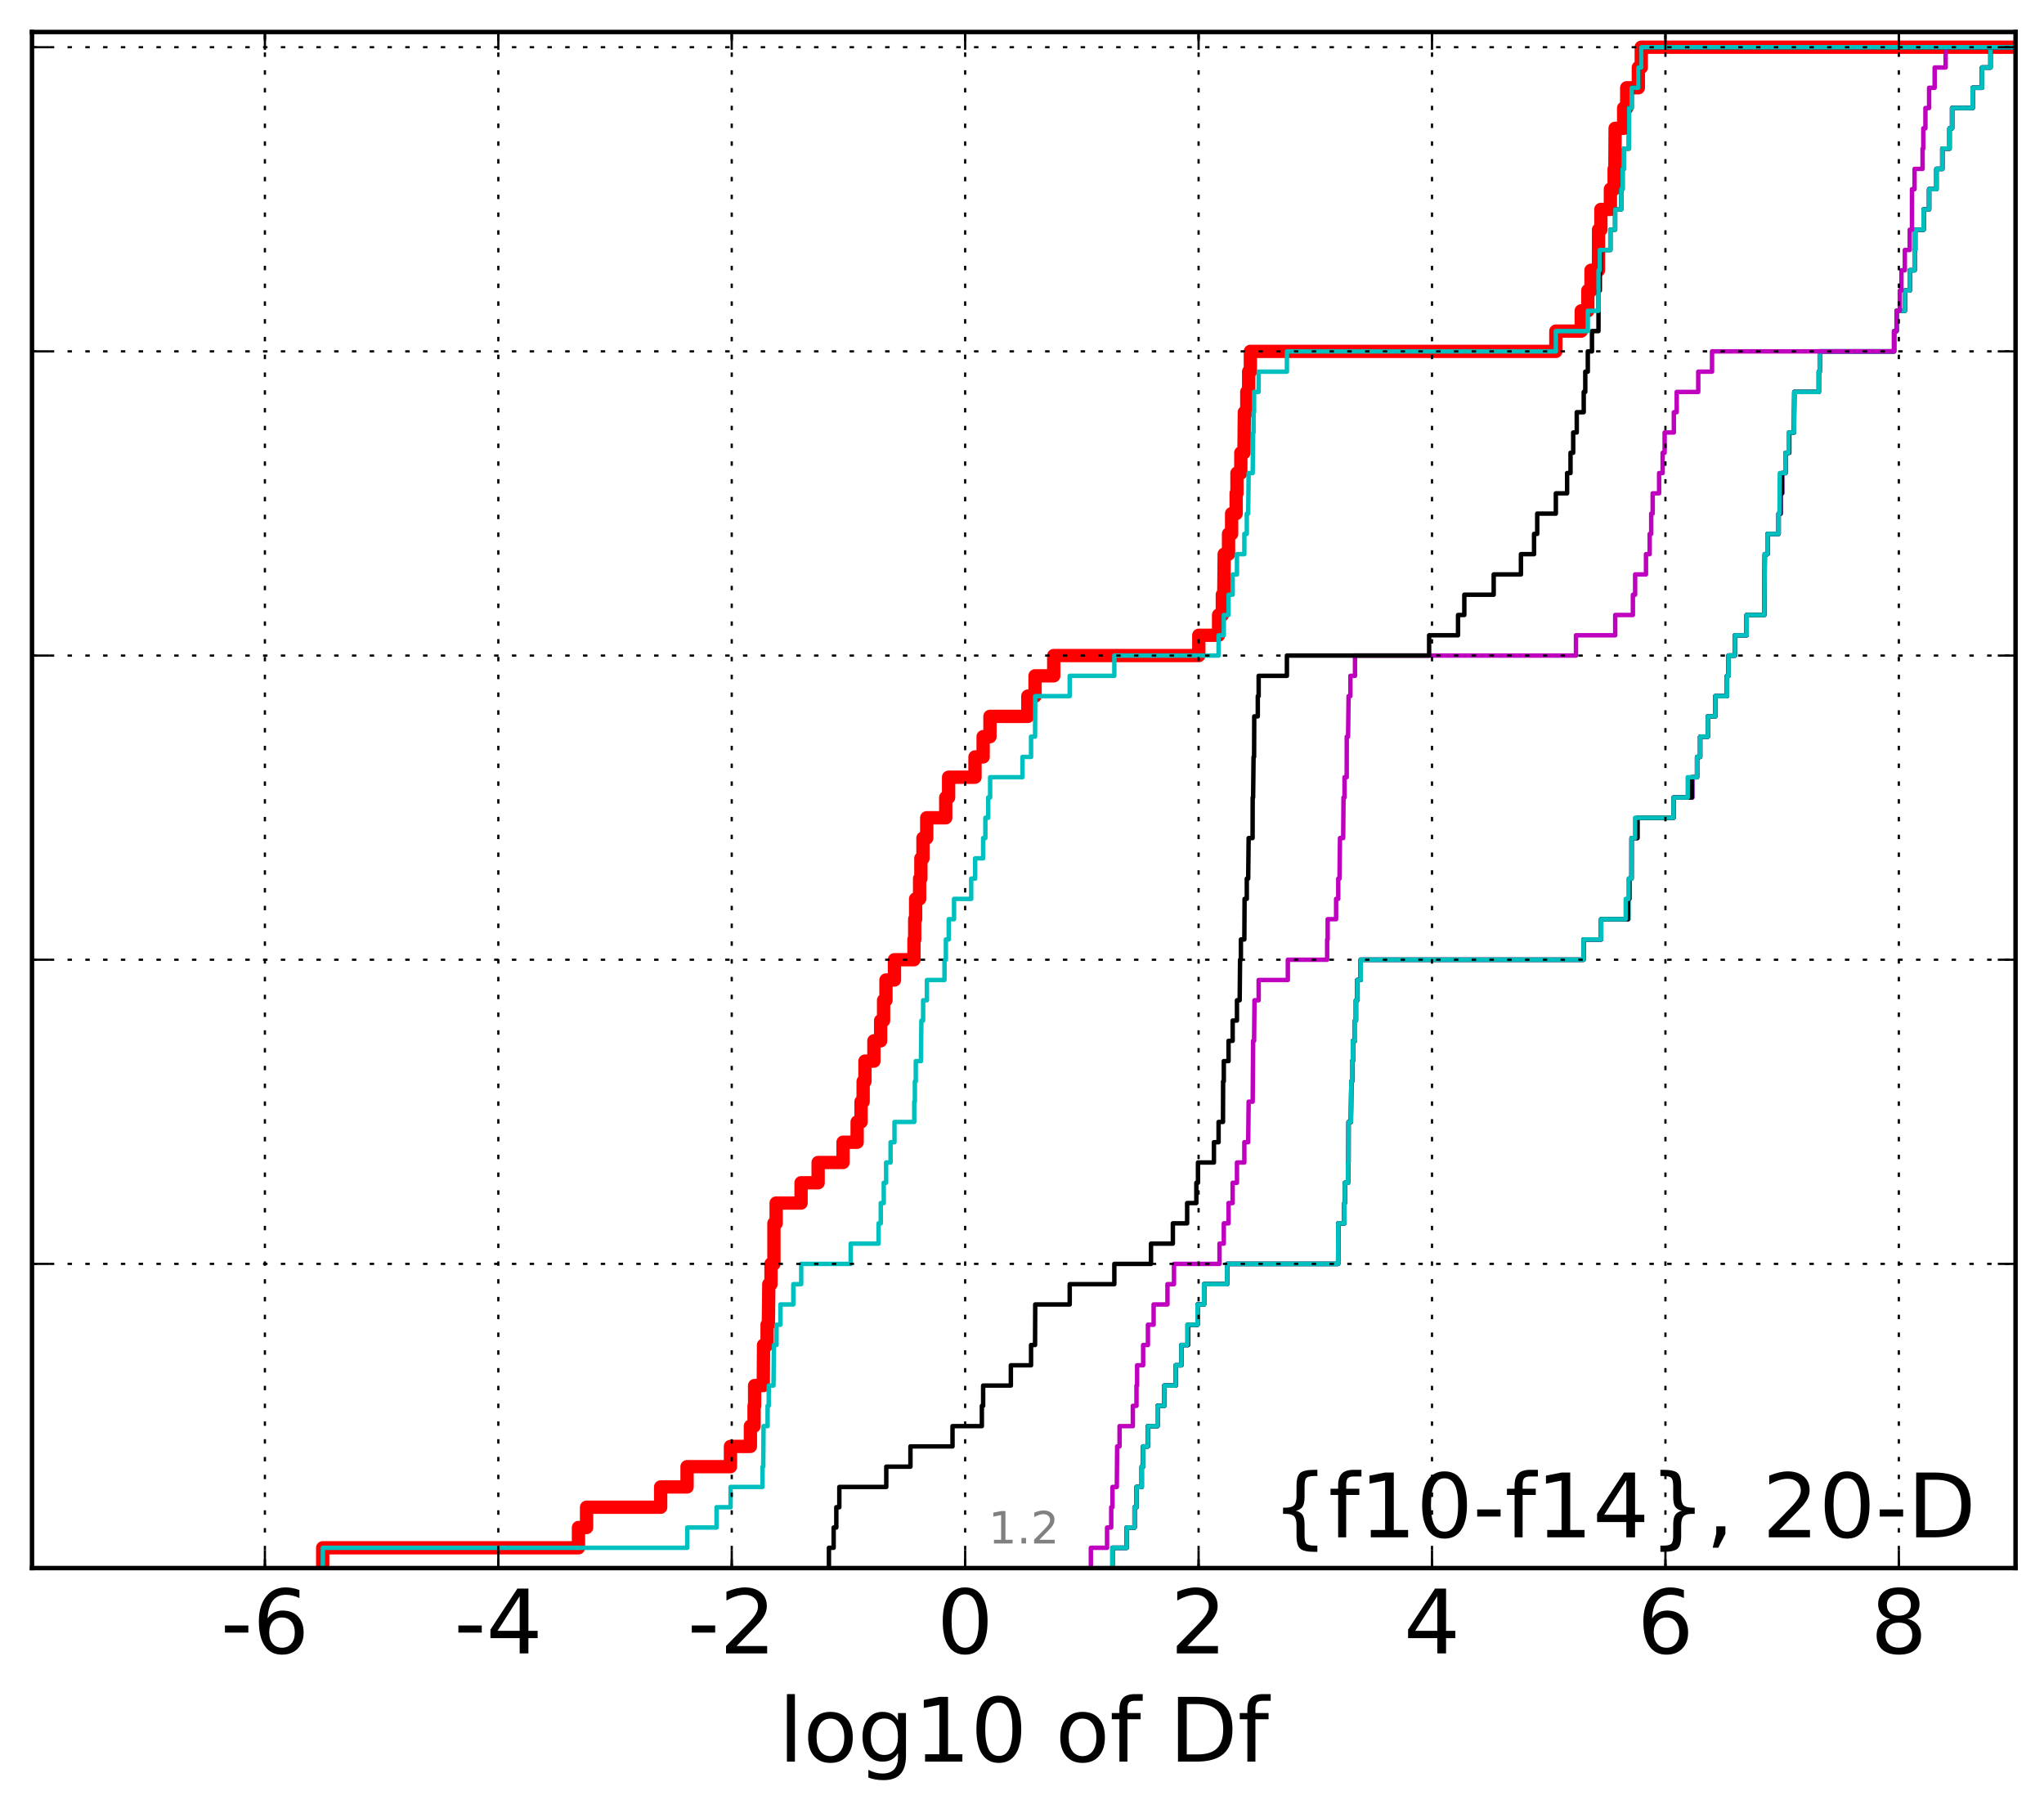 <?xml version="1.0" encoding="utf-8" standalone="no"?>
<!DOCTYPE svg PUBLIC "-//W3C//DTD SVG 1.1//EN"
  "http://www.w3.org/Graphics/SVG/1.1/DTD/svg11.dtd">
<!-- Created with matplotlib (http://matplotlib.org/) -->
<svg height="407pt" version="1.1" viewBox="0 0 460 407" width="460pt" xmlns="http://www.w3.org/2000/svg" xmlns:xlink="http://www.w3.org/1999/xlink">
 <defs>
  <style type="text/css">
*{stroke-linecap:butt;stroke-linejoin:round;stroke-miterlimit:100000;}
  </style>
 </defs>
 <g id="figure_1">
  <g id="patch_1">
   <path d="M 0 407.712 
L 460.8 407.712 
L 460.8 0 
L 0 0 
z
" style="fill:#ffffff;"/>
  </g>
  <g id="axes_1">
   <g id="patch_2">
    <path d="M 7.2 352.8 
L 453.6 352.8 
L 453.6 7.2 
L 7.2 7.2 
z
" style="fill:#ffffff;"/>
   </g>
   <g id="line2d_1">
    <path clip-path="url(#p4d28c38ab0)" d="M 72.625 352.8 
L 72.625 348.238 
L 130.185 348.238 
L 130.185 343.675 
L 132.009 343.675 
L 132.009 339.113 
L 148.682 339.113 
L 148.682 334.55 
L 154.625 334.55 
L 154.625 329.988 
L 164.392 329.988 
L 164.392 325.426 
L 168.876 325.426 
L 168.876 320.863 
L 169.702 320.863 
L 169.702 316.301 
L 169.824 316.301 
L 169.824 311.739 
L 171.772 311.739 
L 171.836 302.614 
L 172.633 302.614 
L 172.633 298.051 
L 172.92 298.051 
L 173.021 288.927 
L 173.511 288.927 
L 173.511 284.364 
L 174.171 284.364 
L 174.171 275.24 
L 174.673 275.24 
L 174.673 270.677 
L 180.276 270.677 
L 180.276 266.115 
L 184.119 266.115 
L 184.119 261.552 
L 189.724 261.552 
L 189.724 256.99 
L 192.9 256.99 
L 192.9 252.428 
L 193.779 252.428 
L 193.779 247.865 
L 194.248 247.865 
L 194.248 243.303 
L 194.657 243.303 
L 194.657 238.741 
L 196.674 238.741 
L 196.674 234.178 
L 198.186 234.178 
L 198.186 229.616 
L 198.853 229.616 
L 198.853 225.053 
L 199.387 225.053 
L 199.387 220.491 
L 201.296 220.491 
L 201.296 215.929 
L 205.69 215.929 
L 205.69 211.366 
L 205.854 211.366 
L 205.854 206.804 
L 206.06 206.804 
L 206.06 202.242 
L 206.958 202.242 
L 206.958 197.679 
L 207.242 197.679 
L 207.242 193.117 
L 207.714 193.117 
L 207.714 188.554 
L 208.563 188.554 
L 208.563 183.992 
L 212.837 183.992 
L 212.837 179.43 
L 213.482 179.43 
L 213.482 174.867 
L 219.423 174.867 
L 219.423 170.305 
L 221.254 170.305 
L 221.254 165.743 
L 222.789 165.743 
L 222.789 161.18 
L 231.315 161.18 
L 231.315 156.618 
L 232.936 156.618 
L 232.936 152.055 
L 237.144 152.055 
L 237.144 147.493 
L 269.787 147.493 
L 269.787 142.931 
L 274.24 142.931 
L 274.24 138.368 
L 275.084 138.368 
L 275.084 133.806 
L 275.416 133.806 
L 275.504 124.681 
L 276.481 124.681 
L 276.481 120.119 
L 277.176 120.119 
L 277.176 115.556 
L 278.193 115.556 
L 278.193 110.994 
L 278.377 110.994 
L 278.377 106.432 
L 279.245 106.432 
L 279.245 101.869 
L 279.955 101.869 
L 280.038 92.745 
L 280.588 92.745 
L 280.588 88.182 
L 281.005 88.182 
L 281.005 83.62 
L 281.393 83.62 
L 281.393 79.057 
L 350.143 79.057 
L 350.143 74.495 
L 355.857 74.495 
L 355.857 69.933 
L 357.335 69.933 
L 357.335 65.37 
L 358.055 65.37 
L 358.055 60.808 
L 359.737 60.808 
L 359.753 51.683 
L 360.275 51.683 
L 360.275 47.121 
L 362.417 47.121 
L 362.417 42.558 
L 363.263 42.558 
L 363.263 37.996 
L 363.427 37.996 
L 363.48 28.871 
L 365.402 28.871 
L 365.402 24.309 
L 366.09 24.309 
L 366.09 19.747 
L 368.707 19.747 
L 368.707 15.184 
L 369.363 15.184 
L 369.363 10.622 
L 369.363 10.622 
L 453.6 10.622 
L 453.6 10.622 
" style="fill:none;stroke:#ff0000;stroke-linecap:square;stroke-width:3.0;"/>
   </g>
   <g id="line2d_2">
    <path clip-path="url(#p4d28c38ab0)" d="M 250.358 352.8 
L 250.358 348.238 
L 253.561 348.238 
L 253.561 343.675 
L 255.33 343.675 
L 255.33 339.113 
L 255.766 339.113 
L 255.766 334.55 
L 256.942 334.55 
L 256.942 329.988 
L 257.263 329.988 
L 257.263 325.426 
L 258.339 325.426 
L 258.339 320.863 
L 260.495 320.863 
L 260.495 316.301 
L 262.017 316.301 
L 262.017 311.739 
L 264.581 311.739 
L 264.581 307.176 
L 265.86 307.176 
L 265.86 302.614 
L 267.409 302.614 
L 267.409 298.051 
L 269.51 298.051 
L 269.51 293.489 
L 270.974 293.489 
L 270.974 288.927 
L 276.149 288.927 
L 276.149 284.364 
L 301.147 284.364 
L 301.173 275.24 
L 302.546 275.24 
L 302.546 270.677 
L 302.659 270.677 
L 302.659 266.115 
L 303.366 266.115 
L 303.366 261.552 
L 303.485 261.552 
L 303.497 252.428 
L 304.02 252.428 
L 304.113 243.303 
L 304.295 243.303 
L 304.295 238.741 
L 304.466 238.741 
L 304.466 234.178 
L 304.94 234.178 
L 304.94 229.616 
L 305.153 229.616 
L 305.153 225.053 
L 305.452 225.053 
L 305.452 220.491 
L 306.227 220.491 
L 306.227 215.929 
L 356.37 215.929 
L 356.37 211.366 
L 360.33 211.366 
L 360.33 206.804 
L 366.499 206.804 
L 366.499 202.242 
L 366.69 202.242 
L 366.69 197.679 
L 367.177 197.679 
L 367.186 188.554 
L 368.498 188.554 
L 368.498 183.992 
L 376.635 183.992 
L 376.635 179.43 
L 380.87 179.43 
L 380.87 174.867 
L 381.918 174.867 
L 381.918 170.305 
L 382.619 170.305 
L 382.619 165.743 
L 384.354 165.743 
L 384.354 161.18 
L 386.026 161.18 
L 386.026 156.618 
L 388.649 156.618 
L 388.649 152.055 
L 389.01 152.055 
L 389.01 147.493 
L 390.446 147.493 
L 390.446 142.931 
L 393.071 142.931 
L 393.071 138.368 
L 397.053 138.368 
L 397.159 124.681 
L 397.782 124.681 
L 397.782 120.119 
L 400.273 120.119 
L 400.273 115.556 
L 400.792 115.556 
L 400.792 110.994 
L 401.093 110.994 
L 401.093 106.432 
L 401.825 106.432 
L 401.825 101.869 
L 402.66 101.869 
L 402.66 97.307 
L 403.731 97.307 
L 403.809 88.182 
L 409.32 88.182 
L 409.32 83.62 
L 409.525 83.62 
L 409.525 79.057 
L 426.262 79.057 
L 426.262 74.495 
L 426.825 74.495 
L 426.825 69.933 
L 428.68 69.933 
L 428.68 65.37 
L 429.786 65.37 
L 429.786 60.808 
L 430.871 60.808 
L 430.871 56.246 
L 431.016 56.246 
L 431.016 51.683 
L 432.902 51.683 
L 432.902 47.121 
L 434.143 47.121 
L 434.143 42.558 
L 435.795 42.558 
L 435.795 37.996 
L 437.115 37.996 
L 437.115 33.434 
L 438.739 33.434 
L 438.739 28.871 
L 439.318 28.871 
L 439.318 24.309 
L 443.943 24.309 
L 443.943 19.747 
L 446.053 19.747 
L 446.053 15.184 
L 447.959 15.184 
L 447.959 10.622 
L 447.959 10.622 
L 453.6 10.622 
L 453.6 10.622 
" style="fill:none;stroke:#00bfbf;stroke-linecap:square;"/>
   </g>
   <g id="line2d_3">
    <path clip-path="url(#p4d28c38ab0)" d="M 250.358 352.8 
L 250.358 348.238 
L 253.561 348.238 
L 253.561 343.675 
L 255.33 343.675 
L 255.33 339.113 
L 255.766 339.113 
L 255.766 334.55 
L 256.942 334.55 
L 256.942 329.988 
L 257.263 329.988 
L 257.263 325.426 
L 258.339 325.426 
L 258.339 320.863 
L 260.495 320.863 
L 260.495 316.301 
L 262.017 316.301 
L 262.017 311.739 
L 264.581 311.739 
L 264.581 307.176 
L 265.86 307.176 
L 265.86 302.614 
L 267.338 302.614 
L 267.338 298.051 
L 269.51 298.051 
L 269.51 293.489 
L 270.974 293.489 
L 270.974 288.927 
L 276.149 288.927 
L 276.149 284.364 
L 301.147 284.364 
L 301.173 275.24 
L 302.546 275.24 
L 302.546 270.677 
L 302.659 270.677 
L 302.659 266.115 
L 303.366 266.115 
L 303.366 261.552 
L 303.485 261.552 
L 303.497 252.428 
L 304.02 252.428 
L 304.113 243.303 
L 304.295 243.303 
L 304.295 238.741 
L 304.466 238.741 
L 304.466 234.178 
L 304.94 234.178 
L 304.94 229.616 
L 305.153 229.616 
L 305.153 225.053 
L 305.452 225.053 
L 305.452 220.491 
L 306.227 220.491 
L 306.227 215.929 
L 356.37 215.929 
L 356.37 211.366 
L 360.33 211.366 
L 360.33 206.804 
L 366.38 206.804 
L 366.38 202.242 
L 366.688 202.242 
L 366.688 197.679 
L 367.177 197.679 
L 367.186 188.554 
L 368.498 188.554 
L 368.498 183.992 
L 376.635 183.992 
L 376.635 179.43 
L 380.87 179.43 
L 380.87 174.867 
L 381.918 174.867 
L 381.918 170.305 
L 382.619 170.305 
L 382.619 165.743 
L 384.354 165.743 
L 384.354 161.18 
L 386.026 161.18 
L 386.026 156.618 
L 388.649 156.618 
L 388.649 152.055 
L 389.01 152.055 
L 389.01 147.493 
L 390.446 147.493 
L 390.446 142.931 
L 393.071 142.931 
L 393.071 138.368 
L 397.053 138.368 
L 397.159 124.681 
L 397.782 124.681 
L 397.782 120.119 
L 400.273 120.119 
L 400.273 115.556 
L 400.745 115.556 
L 400.745 110.994 
L 401.093 110.994 
L 401.093 106.432 
L 401.825 106.432 
L 401.825 101.869 
L 402.66 101.869 
L 402.66 97.307 
L 403.731 97.307 
L 403.809 88.182 
L 409.32 88.182 
L 409.32 83.62 
L 409.525 83.62 
L 409.525 79.057 
L 426.262 79.057 
L 426.262 74.495 
L 426.825 74.495 
L 426.825 69.933 
L 428.68 69.933 
L 428.68 65.37 
L 429.786 65.37 
L 429.786 60.808 
L 430.871 60.808 
L 430.871 56.246 
L 431.016 56.246 
L 431.016 51.683 
L 432.902 51.683 
L 432.902 47.121 
L 434.143 47.121 
L 434.143 42.558 
L 435.795 42.558 
L 435.795 37.996 
L 437.115 37.996 
L 437.115 33.434 
L 438.739 33.434 
L 438.739 28.871 
L 439.318 28.871 
L 439.318 24.309 
L 443.943 24.309 
L 443.943 19.747 
L 446.053 19.747 
L 446.053 15.184 
L 447.959 15.184 
L 447.959 10.622 
L 447.959 10.622 
L 453.6 10.622 
L 453.6 10.622 
" style="fill:none;stroke:#bf00bf;stroke-linecap:square;"/>
   </g>
   <g id="line2d_4">
    <path clip-path="url(#p4d28c38ab0)" d="M 250.358 352.8 
L 250.358 348.238 
L 253.561 348.238 
L 253.561 343.675 
L 255.33 343.675 
L 255.33 339.113 
L 255.766 339.113 
L 255.766 334.55 
L 256.942 334.55 
L 256.942 329.988 
L 257.263 329.988 
L 257.263 325.426 
L 258.339 325.426 
L 258.339 320.863 
L 260.495 320.863 
L 260.495 316.301 
L 262.017 316.301 
L 262.017 311.739 
L 264.581 311.739 
L 264.581 307.176 
L 265.86 307.176 
L 265.86 302.614 
L 267.327 302.614 
L 267.327 298.051 
L 269.51 298.051 
L 269.51 293.489 
L 270.974 293.489 
L 270.974 288.927 
L 276.149 288.927 
L 276.149 284.364 
L 301.147 284.364 
L 301.173 275.24 
L 302.546 275.24 
L 302.546 270.677 
L 302.659 270.677 
L 302.659 266.115 
L 303.366 266.115 
L 303.366 261.552 
L 303.485 261.552 
L 303.497 252.428 
L 304.02 252.428 
L 304.113 243.303 
L 304.295 243.303 
L 304.295 238.741 
L 304.466 238.741 
L 304.466 234.178 
L 304.94 234.178 
L 304.94 229.616 
L 305.153 229.616 
L 305.153 225.053 
L 305.452 225.053 
L 305.452 220.491 
L 306.227 220.491 
L 306.227 215.929 
L 356.37 215.929 
L 356.37 211.366 
L 360.33 211.366 
L 360.33 206.804 
L 366.38 206.804 
L 366.38 202.242 
L 366.663 202.242 
L 366.663 197.679 
L 367.177 197.679 
L 367.186 188.554 
L 368.498 188.554 
L 368.498 183.992 
L 376.635 183.992 
L 376.635 179.43 
L 380.734 179.43 
L 380.734 174.867 
L 381.918 174.867 
L 381.918 170.305 
L 382.619 170.305 
L 382.619 165.743 
L 384.354 165.743 
L 384.354 161.18 
L 386.026 161.18 
L 386.026 156.618 
L 388.649 156.618 
L 388.649 152.055 
L 389.01 152.055 
L 389.01 147.493 
L 390.446 147.493 
L 390.446 142.931 
L 393.071 142.931 
L 393.071 138.368 
L 397.053 138.368 
L 397.159 124.681 
L 397.782 124.681 
L 397.782 120.119 
L 400.273 120.119 
L 400.273 115.556 
L 400.67 115.556 
L 400.67 110.994 
L 401.008 110.994 
L 401.008 106.432 
L 401.825 106.432 
L 401.825 101.869 
L 402.66 101.869 
L 402.66 97.307 
L 403.731 97.307 
L 403.809 88.182 
L 409.32 88.182 
L 409.32 83.62 
L 409.525 83.62 
L 409.525 79.057 
L 426.262 79.057 
L 426.262 74.495 
L 426.825 74.495 
L 426.825 69.933 
L 428.68 69.933 
L 428.68 65.37 
L 429.786 65.37 
L 429.786 60.808 
L 430.871 60.808 
L 430.871 56.246 
L 431.016 56.246 
L 431.016 51.683 
L 432.902 51.683 
L 432.902 47.121 
L 434.143 47.121 
L 434.143 42.558 
L 435.795 42.558 
L 435.795 37.996 
L 437.115 37.996 
L 437.115 33.434 
L 438.739 33.434 
L 438.739 28.871 
L 439.318 28.871 
L 439.318 24.309 
L 443.943 24.309 
L 443.943 19.747 
L 446.053 19.747 
L 446.053 15.184 
L 447.959 15.184 
L 447.959 10.622 
L 447.959 10.622 
L 453.6 10.622 
L 453.6 10.622 
" style="fill:none;stroke:#000000;stroke-linecap:square;"/>
   </g>
   <g id="line2d_5">
    <path clip-path="url(#p4d28c38ab0)" d="M 250.358 352.8 
L 250.358 348.238 
L 253.561 348.238 
L 253.561 343.675 
L 255.33 343.675 
L 255.33 339.113 
L 255.766 339.113 
L 255.766 334.55 
L 256.942 334.55 
L 256.942 329.988 
L 257.263 329.988 
L 257.263 325.426 
L 258.339 325.426 
L 258.339 320.863 
L 260.495 320.863 
L 260.495 316.301 
L 262.017 316.301 
L 262.017 311.739 
L 264.581 311.739 
L 264.581 307.176 
L 265.86 307.176 
L 265.86 302.614 
L 267.189 302.614 
L 267.189 298.051 
L 269.51 298.051 
L 269.51 293.489 
L 270.974 293.489 
L 270.974 288.927 
L 276.149 288.927 
L 276.149 284.364 
L 301.147 284.364 
L 301.173 275.24 
L 302.546 275.24 
L 302.546 270.677 
L 302.659 270.677 
L 302.659 266.115 
L 303.366 266.115 
L 303.366 261.552 
L 303.485 261.552 
L 303.497 252.428 
L 304.02 252.428 
L 304.113 243.303 
L 304.295 243.303 
L 304.295 238.741 
L 304.466 238.741 
L 304.466 234.178 
L 304.94 234.178 
L 304.94 229.616 
L 305.153 229.616 
L 305.153 225.053 
L 305.452 225.053 
L 305.452 220.491 
L 306.227 220.491 
L 306.227 215.929 
L 356.37 215.929 
L 356.37 211.366 
L 360.33 211.366 
L 360.33 206.804 
L 365.867 206.804 
L 365.867 202.242 
L 366.5 202.242 
L 366.5 197.679 
L 367.177 197.679 
L 367.186 188.554 
L 367.973 188.554 
L 367.973 183.992 
L 376.635 183.992 
L 376.635 179.43 
L 379.822 179.43 
L 379.822 174.867 
L 381.918 174.867 
L 381.918 170.305 
L 382.619 170.305 
L 382.619 165.743 
L 384.354 165.743 
L 384.354 161.18 
L 386.026 161.18 
L 386.026 156.618 
L 388.649 156.618 
L 388.649 152.055 
L 389.01 152.055 
L 389.01 147.493 
L 390.446 147.493 
L 390.446 142.931 
L 393.071 142.931 
L 393.071 138.368 
L 397.053 138.368 
L 397.159 124.681 
L 397.782 124.681 
L 397.782 120.119 
L 400.273 120.119 
L 400.273 115.556 
L 400.475 115.556 
L 400.541 106.432 
L 401.825 106.432 
L 401.825 101.869 
L 402.531 101.869 
L 402.531 97.307 
L 403.731 97.307 
L 403.809 88.182 
L 409.32 88.182 
L 409.32 83.62 
L 409.525 83.62 
L 409.525 79.057 
L 426.262 79.057 
L 426.262 74.495 
L 426.825 74.495 
L 426.825 69.933 
L 428.68 69.933 
L 428.68 65.37 
L 429.786 65.37 
L 429.786 60.808 
L 430.871 60.808 
L 430.871 56.246 
L 431.016 56.246 
L 431.016 51.683 
L 432.902 51.683 
L 432.902 47.121 
L 434.143 47.121 
L 434.143 42.558 
L 435.795 42.558 
L 435.795 37.996 
L 437.115 37.996 
L 437.115 33.434 
L 438.739 33.434 
L 438.739 28.871 
L 439.318 28.871 
L 439.318 24.309 
L 443.943 24.309 
L 443.943 19.747 
L 446.053 19.747 
L 446.053 15.184 
L 447.959 15.184 
L 447.959 10.622 
L 447.959 10.622 
L 453.6 10.622 
L 453.6 10.622 
" style="fill:none;stroke:#00bfbf;stroke-linecap:square;"/>
   </g>
   <g id="line2d_6">
    <path clip-path="url(#p4d28c38ab0)" d="M 245.497 352.8 
L 245.497 348.238 
L 249.144 348.238 
L 249.144 343.675 
L 250.082 343.675 
L 250.082 339.113 
L 250.358 339.113 
L 250.358 334.55 
L 251.336 334.55 
L 251.414 325.426 
L 251.956 325.426 
L 251.956 320.863 
L 254.943 320.863 
L 254.943 316.301 
L 255.766 316.301 
L 255.766 311.739 
L 255.905 311.739 
L 255.905 307.176 
L 257.263 307.176 
L 257.263 302.614 
L 258.339 302.614 
L 258.339 298.051 
L 259.621 298.051 
L 259.621 293.489 
L 262.735 293.489 
L 262.735 288.927 
L 264.204 288.927 
L 264.204 284.364 
L 274.452 284.364 
L 274.452 279.802 
L 275.416 279.802 
L 275.416 275.24 
L 276.481 275.24 
L 276.481 270.677 
L 277.409 270.677 
L 277.409 266.115 
L 278.377 266.115 
L 278.377 261.552 
L 280.038 261.552 
L 280.038 256.99 
L 280.904 256.99 
L 281.005 247.865 
L 281.916 247.865 
L 282.012 234.178 
L 282.232 234.178 
L 282.323 225.053 
L 283.26 225.053 
L 283.26 220.491 
L 289.826 220.491 
L 289.826 215.929 
L 298.676 215.929 
L 298.676 211.366 
L 298.787 211.366 
L 298.787 206.804 
L 300.688 206.804 
L 300.688 202.242 
L 301.173 202.242 
L 301.173 197.679 
L 301.454 197.679 
L 301.562 188.554 
L 302.286 188.554 
L 302.357 179.43 
L 302.583 179.43 
L 302.583 174.867 
L 303.074 174.867 
L 303.083 165.743 
L 303.387 165.743 
L 303.497 156.618 
L 303.909 156.618 
L 303.909 152.055 
L 304.94 152.055 
L 304.94 147.493 
L 354.674 147.493 
L 354.674 142.931 
L 363.504 142.931 
L 363.504 138.368 
L 367.479 138.368 
L 367.479 133.806 
L 367.984 133.806 
L 367.984 129.244 
L 370.425 129.244 
L 370.425 124.681 
L 371.26 124.681 
L 371.26 120.119 
L 371.604 120.119 
L 371.604 115.556 
L 371.933 115.556 
L 371.933 110.994 
L 373.378 110.994 
L 373.378 106.432 
L 374.176 106.432 
L 374.176 101.869 
L 374.623 101.869 
L 374.623 97.307 
L 376.694 97.307 
L 376.694 92.745 
L 377.343 92.745 
L 377.343 88.182 
L 382.189 88.182 
L 382.189 83.62 
L 385.29 83.62 
L 385.29 79.057 
L 426.262 79.057 
L 426.262 74.495 
L 426.825 74.495 
L 426.825 69.933 
L 427.553 69.933 
L 427.553 65.37 
L 427.917 65.37 
L 427.917 60.808 
L 428.68 60.808 
L 428.68 56.246 
L 429.786 56.246 
L 429.786 51.683 
L 430.286 51.683 
L 430.29 42.558 
L 430.871 42.558 
L 430.871 37.996 
L 432.673 37.996 
L 432.673 33.434 
L 432.838 33.434 
L 432.838 28.871 
L 433.316 28.871 
L 433.316 24.309 
L 434.143 24.309 
L 434.143 19.747 
L 435.393 19.747 
L 435.393 15.184 
L 437.868 15.184 
L 437.868 10.622 
L 437.868 10.622 
L 453.6 10.622 
L 453.6 10.622 
" style="fill:none;stroke:#bf00bf;stroke-linecap:square;"/>
   </g>
   <g id="line2d_7">
    <path clip-path="url(#p4d28c38ab0)" d="M 186.549 352.8 
L 186.549 348.238 
L 187.612 348.238 
L 187.612 343.675 
L 188.212 343.675 
L 188.212 339.113 
L 188.89 339.113 
L 188.89 334.55 
L 199.457 334.55 
L 199.457 329.988 
L 204.896 329.988 
L 204.896 325.426 
L 214.362 325.426 
L 214.362 320.863 
L 220.968 320.863 
L 220.968 316.301 
L 221.254 316.301 
L 221.254 311.739 
L 227.492 311.739 
L 227.492 307.176 
L 232.037 307.176 
L 232.037 302.614 
L 232.936 302.614 
L 232.977 293.489 
L 240.74 293.489 
L 240.74 288.927 
L 250.779 288.927 
L 250.779 284.364 
L 259.032 284.364 
L 259.032 279.802 
L 263.951 279.802 
L 263.951 275.24 
L 267.165 275.24 
L 267.165 270.677 
L 269.237 270.677 
L 269.237 266.115 
L 269.601 266.115 
L 269.601 261.552 
L 273.193 261.552 
L 273.193 256.99 
L 274.24 256.99 
L 274.24 252.428 
L 275.233 252.428 
L 275.262 243.303 
L 275.416 243.303 
L 275.416 238.741 
L 276.481 238.741 
L 276.481 234.178 
L 277.409 234.178 
L 277.409 229.616 
L 278.377 229.616 
L 278.377 225.053 
L 278.989 225.053 
L 279.075 215.929 
L 279.263 215.929 
L 279.263 211.366 
L 280.038 211.366 
L 280.091 202.242 
L 280.588 202.242 
L 280.588 197.679 
L 280.904 197.679 
L 281.005 188.554 
L 281.892 188.554 
L 281.916 179.43 
L 282.012 179.43 
L 282.111 170.305 
L 282.232 170.305 
L 282.267 161.18 
L 283.065 161.18 
L 283.065 156.618 
L 283.26 156.618 
L 283.26 152.055 
L 289.616 152.055 
L 289.616 147.493 
L 321.622 147.493 
L 321.622 142.931 
L 328.128 142.931 
L 328.128 138.368 
L 329.543 138.368 
L 329.543 133.806 
L 336.153 133.806 
L 336.153 129.244 
L 342.283 129.244 
L 342.283 124.681 
L 345.238 124.681 
L 345.238 120.119 
L 345.949 120.119 
L 345.949 115.556 
L 350.143 115.556 
L 350.143 110.994 
L 352.676 110.994 
L 352.676 106.432 
L 353.444 106.432 
L 353.444 101.869 
L 354.044 101.869 
L 354.044 97.307 
L 354.847 97.307 
L 354.847 92.745 
L 356.414 92.745 
L 356.414 88.182 
L 356.765 88.182 
L 356.765 83.62 
L 357.335 83.62 
L 357.335 79.057 
L 358.271 79.057 
L 358.271 74.495 
L 359.737 74.495 
L 359.753 65.37 
L 360.045 65.37 
L 360.045 60.808 
L 360.211 60.808 
L 360.211 56.246 
L 362.417 56.246 
L 362.417 51.683 
L 363.48 51.683 
L 363.48 47.121 
L 364.859 47.121 
L 364.859 42.558 
L 365.154 42.558 
L 365.154 37.996 
L 365.474 37.996 
L 365.474 33.434 
L 366.586 33.434 
L 366.602 24.309 
L 367.21 24.309 
L 367.21 19.747 
L 368.707 19.747 
L 368.707 15.184 
L 369.363 15.184 
L 369.363 10.622 
L 369.363 10.622 
L 453.6 10.622 
L 453.6 10.622 
" style="fill:none;stroke:#000000;stroke-linecap:square;"/>
   </g>
   <g id="line2d_8">
    <path clip-path="url(#p4d28c38ab0)" d="M 72.657 352.8 
L 72.657 348.238 
L 154.664 348.238 
L 154.664 343.675 
L 161.261 343.675 
L 161.261 339.113 
L 164.421 339.113 
L 164.421 334.55 
L 171.599 334.55 
L 171.599 329.988 
L 171.768 329.988 
L 171.836 320.863 
L 172.746 320.863 
L 172.746 316.301 
L 173.005 316.301 
L 173.005 311.739 
L 174.073 311.739 
L 174.171 302.614 
L 174.759 302.614 
L 174.759 298.051 
L 175.635 298.051 
L 175.635 293.489 
L 178.539 293.489 
L 178.539 288.927 
L 180.309 288.927 
L 180.309 284.364 
L 191.447 284.364 
L 191.447 279.802 
L 197.718 279.802 
L 197.718 275.24 
L 198.216 275.24 
L 198.216 270.677 
L 198.885 270.677 
L 198.885 266.115 
L 199.421 266.115 
L 199.421 261.552 
L 200.423 261.552 
L 200.423 256.99 
L 201.3 256.99 
L 201.3 252.428 
L 205.75 252.428 
L 205.75 247.865 
L 205.887 247.865 
L 205.887 243.303 
L 206.094 243.303 
L 206.094 238.741 
L 207.256 238.741 
L 207.36 229.616 
L 207.751 229.616 
L 207.751 225.053 
L 208.599 225.053 
L 208.599 220.491 
L 212.555 220.491 
L 212.555 215.929 
L 212.869 215.929 
L 212.869 211.366 
L 213.514 211.366 
L 213.514 206.804 
L 214.709 206.804 
L 214.709 202.242 
L 218.567 202.242 
L 218.567 197.679 
L 219.457 197.679 
L 219.457 193.117 
L 221.254 193.117 
L 221.254 188.554 
L 221.756 188.554 
L 221.756 183.992 
L 222.396 183.992 
L 222.396 179.43 
L 222.826 179.43 
L 222.826 174.867 
L 230.105 174.867 
L 230.105 170.305 
L 232.037 170.305 
L 232.037 165.743 
L 232.936 165.743 
L 232.977 156.618 
L 240.74 156.618 
L 240.74 152.055 
L 250.779 152.055 
L 250.779 147.493 
L 274.24 147.493 
L 274.24 142.931 
L 275.416 142.931 
L 275.416 138.368 
L 276.481 138.368 
L 276.481 133.806 
L 277.409 133.806 
L 277.409 129.244 
L 278.377 129.244 
L 278.377 124.681 
L 280.038 124.681 
L 280.038 120.119 
L 280.588 120.119 
L 280.588 115.556 
L 280.904 115.556 
L 281.005 106.432 
L 281.916 106.432 
L 282.012 97.307 
L 282.111 97.307 
L 282.111 92.745 
L 282.232 92.745 
L 282.232 88.182 
L 283.26 88.182 
L 283.26 83.62 
L 289.616 83.62 
L 289.616 79.057 
L 350.143 79.057 
L 350.143 74.495 
L 357.335 74.495 
L 357.335 69.933 
L 359.737 69.933 
L 359.753 60.808 
L 360.045 60.808 
L 360.045 56.246 
L 362.417 56.246 
L 362.417 51.683 
L 363.48 51.683 
L 363.48 47.121 
L 364.859 47.121 
L 364.859 42.558 
L 365.154 42.558 
L 365.154 37.996 
L 365.474 37.996 
L 365.474 33.434 
L 366.586 33.434 
L 366.602 24.309 
L 367.21 24.309 
L 367.21 19.747 
L 368.707 19.747 
L 368.707 15.184 
L 369.363 15.184 
L 369.363 10.622 
L 369.363 10.622 
L 453.6 10.622 
L 453.6 10.622 
" style="fill:none;stroke:#00bfbf;stroke-linecap:square;"/>
   </g>
   <g id="patch_3">
    <path d="M 7.2 7.2 
L 453.6 7.2 
" style="fill:none;stroke:#000000;stroke-linecap:square;stroke-linejoin:miter;"/>
   </g>
   <g id="patch_4">
    <path d="M 453.6 352.8 
L 453.6 7.2 
" style="fill:none;stroke:#000000;stroke-linecap:square;stroke-linejoin:miter;"/>
   </g>
   <g id="patch_5">
    <path d="M 7.2 352.8 
L 453.6 352.8 
" style="fill:none;stroke:#000000;stroke-linecap:square;stroke-linejoin:miter;"/>
   </g>
   <g id="patch_6">
    <path d="M 7.2 352.8 
L 7.2 7.2 
" style="fill:none;stroke:#000000;stroke-linecap:square;stroke-linejoin:miter;"/>
   </g>
   <g id="matplotlib.axis_1">
    <g id="xtick_1"/>
    <g id="xtick_2">
     <g id="line2d_9">
      <path clip-path="url(#p4d28c38ab0)" d="M 59.617 352.8 
L 59.617 7.2 
" style="fill:none;stroke:#000000;stroke-dasharray:1,3;stroke-dashoffset:0.0;stroke-width:0.5;"/>
     </g>
     <g id="line2d_10">
      <defs>
       <path d="M 0 0 
L 0 -4 
" id="m7150f43b28" style="stroke:#000000;stroke-width:0.5;"/>
      </defs>
      <g>
       <use style="stroke:#000000;stroke-width:0.5;" x="59.617" xlink:href="#m7150f43b28" y="352.8"/>
      </g>
     </g>
     <g id="line2d_11">
      <defs>
       <path d="M 0 0 
L 0 4 
" id="m112ab07f5b" style="stroke:#000000;stroke-width:0.5;"/>
      </defs>
      <g>
       <use style="stroke:#000000;stroke-width:0.5;" x="59.617" xlink:href="#m112ab07f5b" y="7.2"/>
      </g>
     </g>
     <g id="text_1">
      <!-- -6 -->
      <defs>
       <path d="M 33.016 40.375 
Q 26.375 40.375 22.484 35.828 
Q 18.609 31.297 18.609 23.391 
Q 18.609 15.531 22.484 10.953 
Q 26.375 6.391 33.016 6.391 
Q 39.656 6.391 43.531 10.953 
Q 47.406 15.531 47.406 23.391 
Q 47.406 31.297 43.531 35.828 
Q 39.656 40.375 33.016 40.375 
M 52.594 71.297 
L 52.594 62.312 
Q 48.875 64.062 45.094 64.984 
Q 41.312 65.922 37.594 65.922 
Q 27.828 65.922 22.672 59.328 
Q 17.531 52.734 16.797 39.406 
Q 19.672 43.656 24.016 45.922 
Q 28.375 48.188 33.594 48.188 
Q 44.578 48.188 50.953 41.516 
Q 57.328 34.859 57.328 23.391 
Q 57.328 12.156 50.688 5.359 
Q 44.047 -1.422 33.016 -1.422 
Q 20.359 -1.422 13.672 8.266 
Q 6.984 17.969 6.984 36.375 
Q 6.984 53.656 15.188 63.938 
Q 23.391 74.219 37.203 74.219 
Q 40.922 74.219 44.703 73.484 
Q 48.484 72.75 52.594 71.297 
" id="BitstreamVeraSans-Roman-36"/>
       <path d="M 4.891 31.391 
L 31.203 31.391 
L 31.203 23.391 
L 4.891 23.391 
z
" id="BitstreamVeraSans-Roman-2d"/>
      </defs>
      <g transform="translate(49.647 371.997)scale(0.2 -0.2)">
       <use xlink:href="#BitstreamVeraSans-Roman-2d"/>
       <use x="36.084" xlink:href="#BitstreamVeraSans-Roman-36"/>
      </g>
     </g>
    </g>
    <g id="xtick_3">
     <g id="line2d_12">
      <path clip-path="url(#p4d28c38ab0)" d="M 112.148 352.8 
L 112.148 7.2 
" style="fill:none;stroke:#000000;stroke-dasharray:1,3;stroke-dashoffset:0.0;stroke-width:0.5;"/>
     </g>
     <g id="line2d_13">
      <g>
       <use style="stroke:#000000;stroke-width:0.5;" x="112.148" xlink:href="#m7150f43b28" y="352.8"/>
      </g>
     </g>
     <g id="line2d_14">
      <g>
       <use style="stroke:#000000;stroke-width:0.5;" x="112.148" xlink:href="#m112ab07f5b" y="7.2"/>
      </g>
     </g>
     <g id="text_2">
      <!-- -4 -->
      <defs>
       <path d="M 37.797 64.312 
L 12.891 25.391 
L 37.797 25.391 
z
M 35.203 72.906 
L 47.609 72.906 
L 47.609 25.391 
L 58.016 25.391 
L 58.016 17.188 
L 47.609 17.188 
L 47.609 0 
L 37.797 0 
L 37.797 17.188 
L 4.891 17.188 
L 4.891 26.703 
z
" id="BitstreamVeraSans-Roman-34"/>
      </defs>
      <g transform="translate(102.178 371.997)scale(0.2 -0.2)">
       <use xlink:href="#BitstreamVeraSans-Roman-2d"/>
       <use x="36.084" xlink:href="#BitstreamVeraSans-Roman-34"/>
      </g>
     </g>
    </g>
    <g id="xtick_4">
     <g id="line2d_15">
      <path clip-path="url(#p4d28c38ab0)" d="M 164.679 352.8 
L 164.679 7.2 
" style="fill:none;stroke:#000000;stroke-dasharray:1,3;stroke-dashoffset:0.0;stroke-width:0.5;"/>
     </g>
     <g id="line2d_16">
      <g>
       <use style="stroke:#000000;stroke-width:0.5;" x="164.679" xlink:href="#m7150f43b28" y="352.8"/>
      </g>
     </g>
     <g id="line2d_17">
      <g>
       <use style="stroke:#000000;stroke-width:0.5;" x="164.679" xlink:href="#m112ab07f5b" y="7.2"/>
      </g>
     </g>
     <g id="text_3">
      <!-- -2 -->
      <defs>
       <path d="M 19.188 8.297 
L 53.609 8.297 
L 53.609 0 
L 7.328 0 
L 7.328 8.297 
Q 12.938 14.109 22.625 23.891 
Q 32.328 33.688 34.812 36.531 
Q 39.547 41.844 41.422 45.531 
Q 43.312 49.219 43.312 52.781 
Q 43.312 58.594 39.234 62.25 
Q 35.156 65.922 28.609 65.922 
Q 23.969 65.922 18.812 64.312 
Q 13.672 62.703 7.812 59.422 
L 7.812 69.391 
Q 13.766 71.781 18.938 73 
Q 24.125 74.219 28.422 74.219 
Q 39.75 74.219 46.484 68.547 
Q 53.219 62.891 53.219 53.422 
Q 53.219 48.922 51.531 44.891 
Q 49.859 40.875 45.406 35.406 
Q 44.188 33.984 37.641 27.219 
Q 31.109 20.453 19.188 8.297 
" id="BitstreamVeraSans-Roman-32"/>
      </defs>
      <g transform="translate(154.709 371.997)scale(0.2 -0.2)">
       <use xlink:href="#BitstreamVeraSans-Roman-2d"/>
       <use x="36.084" xlink:href="#BitstreamVeraSans-Roman-32"/>
      </g>
     </g>
    </g>
    <g id="xtick_5">
     <g id="line2d_18">
      <path clip-path="url(#p4d28c38ab0)" d="M 217.21 352.8 
L 217.21 7.2 
" style="fill:none;stroke:#000000;stroke-dasharray:1,3;stroke-dashoffset:0.0;stroke-width:0.5;"/>
     </g>
     <g id="line2d_19">
      <g>
       <use style="stroke:#000000;stroke-width:0.5;" x="217.21" xlink:href="#m7150f43b28" y="352.8"/>
      </g>
     </g>
     <g id="line2d_20">
      <g>
       <use style="stroke:#000000;stroke-width:0.5;" x="217.21" xlink:href="#m112ab07f5b" y="7.2"/>
      </g>
     </g>
     <g id="text_4">
      <!-- 0 -->
      <defs>
       <path d="M 31.781 66.406 
Q 24.172 66.406 20.328 58.906 
Q 16.5 51.422 16.5 36.375 
Q 16.5 21.391 20.328 13.891 
Q 24.172 6.391 31.781 6.391 
Q 39.453 6.391 43.281 13.891 
Q 47.125 21.391 47.125 36.375 
Q 47.125 51.422 43.281 58.906 
Q 39.453 66.406 31.781 66.406 
M 31.781 74.219 
Q 44.047 74.219 50.516 64.516 
Q 56.984 54.828 56.984 36.375 
Q 56.984 17.969 50.516 8.266 
Q 44.047 -1.422 31.781 -1.422 
Q 19.531 -1.422 13.062 8.266 
Q 6.594 17.969 6.594 36.375 
Q 6.594 54.828 13.062 64.516 
Q 19.531 74.219 31.781 74.219 
" id="BitstreamVeraSans-Roman-30"/>
      </defs>
      <g transform="translate(210.848 371.997)scale(0.2 -0.2)">
       <use xlink:href="#BitstreamVeraSans-Roman-30"/>
      </g>
     </g>
    </g>
    <g id="xtick_6">
     <g id="line2d_21">
      <path clip-path="url(#p4d28c38ab0)" d="M 269.741 352.8 
L 269.741 7.2 
" style="fill:none;stroke:#000000;stroke-dasharray:1,3;stroke-dashoffset:0.0;stroke-width:0.5;"/>
     </g>
     <g id="line2d_22">
      <g>
       <use style="stroke:#000000;stroke-width:0.5;" x="269.741" xlink:href="#m7150f43b28" y="352.8"/>
      </g>
     </g>
     <g id="line2d_23">
      <g>
       <use style="stroke:#000000;stroke-width:0.5;" x="269.741" xlink:href="#m112ab07f5b" y="7.2"/>
      </g>
     </g>
     <g id="text_5">
      <!-- 2 -->
      <g transform="translate(263.379 371.997)scale(0.2 -0.2)">
       <use xlink:href="#BitstreamVeraSans-Roman-32"/>
      </g>
     </g>
    </g>
    <g id="xtick_7">
     <g id="line2d_24">
      <path clip-path="url(#p4d28c38ab0)" d="M 322.272 352.8 
L 322.272 7.2 
" style="fill:none;stroke:#000000;stroke-dasharray:1,3;stroke-dashoffset:0.0;stroke-width:0.5;"/>
     </g>
     <g id="line2d_25">
      <g>
       <use style="stroke:#000000;stroke-width:0.5;" x="322.272" xlink:href="#m7150f43b28" y="352.8"/>
      </g>
     </g>
     <g id="line2d_26">
      <g>
       <use style="stroke:#000000;stroke-width:0.5;" x="322.272" xlink:href="#m112ab07f5b" y="7.2"/>
      </g>
     </g>
     <g id="text_6">
      <!-- 4 -->
      <g transform="translate(315.91 371.997)scale(0.2 -0.2)">
       <use xlink:href="#BitstreamVeraSans-Roman-34"/>
      </g>
     </g>
    </g>
    <g id="xtick_8">
     <g id="line2d_27">
      <path clip-path="url(#p4d28c38ab0)" d="M 374.803 352.8 
L 374.803 7.2 
" style="fill:none;stroke:#000000;stroke-dasharray:1,3;stroke-dashoffset:0.0;stroke-width:0.5;"/>
     </g>
     <g id="line2d_28">
      <g>
       <use style="stroke:#000000;stroke-width:0.5;" x="374.803" xlink:href="#m7150f43b28" y="352.8"/>
      </g>
     </g>
     <g id="line2d_29">
      <g>
       <use style="stroke:#000000;stroke-width:0.5;" x="374.803" xlink:href="#m112ab07f5b" y="7.2"/>
      </g>
     </g>
     <g id="text_7">
      <!-- 6 -->
      <g transform="translate(368.441 371.997)scale(0.2 -0.2)">
       <use xlink:href="#BitstreamVeraSans-Roman-36"/>
      </g>
     </g>
    </g>
    <g id="xtick_9">
     <g id="line2d_30">
      <path clip-path="url(#p4d28c38ab0)" d="M 427.334 352.8 
L 427.334 7.2 
" style="fill:none;stroke:#000000;stroke-dasharray:1,3;stroke-dashoffset:0.0;stroke-width:0.5;"/>
     </g>
     <g id="line2d_31">
      <g>
       <use style="stroke:#000000;stroke-width:0.5;" x="427.334" xlink:href="#m7150f43b28" y="352.8"/>
      </g>
     </g>
     <g id="line2d_32">
      <g>
       <use style="stroke:#000000;stroke-width:0.5;" x="427.334" xlink:href="#m112ab07f5b" y="7.2"/>
      </g>
     </g>
     <g id="text_8">
      <!-- 8 -->
      <defs>
       <path d="M 31.781 34.625 
Q 24.75 34.625 20.719 30.859 
Q 16.703 27.094 16.703 20.516 
Q 16.703 13.922 20.719 10.156 
Q 24.75 6.391 31.781 6.391 
Q 38.812 6.391 42.859 10.172 
Q 46.922 13.969 46.922 20.516 
Q 46.922 27.094 42.891 30.859 
Q 38.875 34.625 31.781 34.625 
M 21.922 38.812 
Q 15.578 40.375 12.031 44.719 
Q 8.5 49.078 8.5 55.328 
Q 8.5 64.062 14.719 69.141 
Q 20.953 74.219 31.781 74.219 
Q 42.672 74.219 48.875 69.141 
Q 55.078 64.062 55.078 55.328 
Q 55.078 49.078 51.531 44.719 
Q 48 40.375 41.703 38.812 
Q 48.828 37.156 52.797 32.312 
Q 56.781 27.484 56.781 20.516 
Q 56.781 9.906 50.312 4.234 
Q 43.844 -1.422 31.781 -1.422 
Q 19.734 -1.422 13.25 4.234 
Q 6.781 9.906 6.781 20.516 
Q 6.781 27.484 10.781 32.312 
Q 14.797 37.156 21.922 38.812 
M 18.312 54.391 
Q 18.312 48.734 21.844 45.562 
Q 25.391 42.391 31.781 42.391 
Q 38.141 42.391 41.719 45.562 
Q 45.312 48.734 45.312 54.391 
Q 45.312 60.062 41.719 63.234 
Q 38.141 66.406 31.781 66.406 
Q 25.391 66.406 21.844 63.234 
Q 18.312 60.062 18.312 54.391 
" id="BitstreamVeraSans-Roman-38"/>
      </defs>
      <g transform="translate(420.972 371.997)scale(0.2 -0.2)">
       <use xlink:href="#BitstreamVeraSans-Roman-38"/>
      </g>
     </g>
    </g>
    <g id="xtick_10"/>
    <g id="xtick_11">
     <g id="line2d_33">
      <defs>
       <path d="M 0 0 
L 0 -2 
" id="m85b46bfc92" style="stroke:#000000;stroke-width:0.5;"/>
      </defs>
      <g>
       <use style="stroke:#000000;stroke-width:0.5;" x="59.617" xlink:href="#m85b46bfc92" y="352.8"/>
      </g>
     </g>
     <g id="line2d_34">
      <defs>
       <path d="M 0 0 
L 0 2 
" id="m702f296de9" style="stroke:#000000;stroke-width:0.5;"/>
      </defs>
      <g>
       <use style="stroke:#000000;stroke-width:0.5;" x="59.617" xlink:href="#m702f296de9" y="7.2"/>
      </g>
     </g>
    </g>
    <g id="xtick_12">
     <g id="line2d_35">
      <g>
       <use style="stroke:#000000;stroke-width:0.5;" x="112.148" xlink:href="#m85b46bfc92" y="352.8"/>
      </g>
     </g>
     <g id="line2d_36">
      <g>
       <use style="stroke:#000000;stroke-width:0.5;" x="112.148" xlink:href="#m702f296de9" y="7.2"/>
      </g>
     </g>
    </g>
    <g id="xtick_13">
     <g id="line2d_37">
      <g>
       <use style="stroke:#000000;stroke-width:0.5;" x="164.679" xlink:href="#m85b46bfc92" y="352.8"/>
      </g>
     </g>
     <g id="line2d_38">
      <g>
       <use style="stroke:#000000;stroke-width:0.5;" x="164.679" xlink:href="#m702f296de9" y="7.2"/>
      </g>
     </g>
    </g>
    <g id="xtick_14">
     <g id="line2d_39">
      <g>
       <use style="stroke:#000000;stroke-width:0.5;" x="217.21" xlink:href="#m85b46bfc92" y="352.8"/>
      </g>
     </g>
     <g id="line2d_40">
      <g>
       <use style="stroke:#000000;stroke-width:0.5;" x="217.21" xlink:href="#m702f296de9" y="7.2"/>
      </g>
     </g>
    </g>
    <g id="xtick_15">
     <g id="line2d_41">
      <g>
       <use style="stroke:#000000;stroke-width:0.5;" x="269.741" xlink:href="#m85b46bfc92" y="352.8"/>
      </g>
     </g>
     <g id="line2d_42">
      <g>
       <use style="stroke:#000000;stroke-width:0.5;" x="269.741" xlink:href="#m702f296de9" y="7.2"/>
      </g>
     </g>
    </g>
    <g id="xtick_16">
     <g id="line2d_43">
      <g>
       <use style="stroke:#000000;stroke-width:0.5;" x="322.272" xlink:href="#m85b46bfc92" y="352.8"/>
      </g>
     </g>
     <g id="line2d_44">
      <g>
       <use style="stroke:#000000;stroke-width:0.5;" x="322.272" xlink:href="#m702f296de9" y="7.2"/>
      </g>
     </g>
    </g>
    <g id="xtick_17">
     <g id="line2d_45">
      <g>
       <use style="stroke:#000000;stroke-width:0.5;" x="374.803" xlink:href="#m85b46bfc92" y="352.8"/>
      </g>
     </g>
     <g id="line2d_46">
      <g>
       <use style="stroke:#000000;stroke-width:0.5;" x="374.803" xlink:href="#m702f296de9" y="7.2"/>
      </g>
     </g>
    </g>
    <g id="xtick_18">
     <g id="line2d_47">
      <g>
       <use style="stroke:#000000;stroke-width:0.5;" x="427.334" xlink:href="#m85b46bfc92" y="352.8"/>
      </g>
     </g>
     <g id="line2d_48">
      <g>
       <use style="stroke:#000000;stroke-width:0.5;" x="427.334" xlink:href="#m702f296de9" y="7.2"/>
      </g>
     </g>
    </g>
    <g id="text_9">
     <!-- log10 of Df -->
     <defs>
      <path id="BitstreamVeraSans-Roman-20"/>
      <path d="M 12.406 8.297 
L 28.516 8.297 
L 28.516 63.922 
L 10.984 60.406 
L 10.984 69.391 
L 28.422 72.906 
L 38.281 72.906 
L 38.281 8.297 
L 54.391 8.297 
L 54.391 0 
L 12.406 0 
z
" id="BitstreamVeraSans-Roman-31"/>
      <path d="M 30.609 48.391 
Q 23.391 48.391 19.188 42.75 
Q 14.984 37.109 14.984 27.297 
Q 14.984 17.484 19.156 11.844 
Q 23.344 6.203 30.609 6.203 
Q 37.797 6.203 41.984 11.859 
Q 46.188 17.531 46.188 27.297 
Q 46.188 37.016 41.984 42.703 
Q 37.797 48.391 30.609 48.391 
M 30.609 56 
Q 42.328 56 49.016 48.375 
Q 55.719 40.766 55.719 27.297 
Q 55.719 13.875 49.016 6.219 
Q 42.328 -1.422 30.609 -1.422 
Q 18.844 -1.422 12.172 6.219 
Q 5.516 13.875 5.516 27.297 
Q 5.516 40.766 12.172 48.375 
Q 18.844 56 30.609 56 
" id="BitstreamVeraSans-Roman-6f"/>
      <path d="M 9.422 75.984 
L 18.406 75.984 
L 18.406 0 
L 9.422 0 
z
" id="BitstreamVeraSans-Roman-6c"/>
      <path d="M 19.672 64.797 
L 19.672 8.109 
L 31.594 8.109 
Q 46.688 8.109 53.688 14.938 
Q 60.688 21.781 60.688 36.531 
Q 60.688 51.172 53.688 57.984 
Q 46.688 64.797 31.594 64.797 
z
M 9.812 72.906 
L 30.078 72.906 
Q 51.266 72.906 61.172 64.094 
Q 71.094 55.281 71.094 36.531 
Q 71.094 17.672 61.125 8.828 
Q 51.172 0 30.078 0 
L 9.812 0 
z
" id="BitstreamVeraSans-Roman-44"/>
      <path d="M 45.406 27.984 
Q 45.406 37.75 41.375 43.109 
Q 37.359 48.484 30.078 48.484 
Q 22.859 48.484 18.828 43.109 
Q 14.797 37.75 14.797 27.984 
Q 14.797 18.266 18.828 12.891 
Q 22.859 7.516 30.078 7.516 
Q 37.359 7.516 41.375 12.891 
Q 45.406 18.266 45.406 27.984 
M 54.391 6.781 
Q 54.391 -7.172 48.188 -13.984 
Q 42 -20.797 29.203 -20.797 
Q 24.469 -20.797 20.266 -20.094 
Q 16.062 -19.391 12.109 -17.922 
L 12.109 -9.188 
Q 16.062 -11.328 19.922 -12.344 
Q 23.781 -13.375 27.781 -13.375 
Q 36.625 -13.375 41.016 -8.766 
Q 45.406 -4.156 45.406 5.172 
L 45.406 9.625 
Q 42.625 4.781 38.281 2.391 
Q 33.938 0 27.875 0 
Q 17.828 0 11.672 7.656 
Q 5.516 15.328 5.516 27.984 
Q 5.516 40.672 11.672 48.328 
Q 17.828 56 27.875 56 
Q 33.938 56 38.281 53.609 
Q 42.625 51.219 45.406 46.391 
L 45.406 54.688 
L 54.391 54.688 
z
" id="BitstreamVeraSans-Roman-67"/>
      <path d="M 37.109 75.984 
L 37.109 68.5 
L 28.516 68.5 
Q 23.688 68.5 21.797 66.547 
Q 19.922 64.594 19.922 59.516 
L 19.922 54.688 
L 34.719 54.688 
L 34.719 47.703 
L 19.922 47.703 
L 19.922 0 
L 10.891 0 
L 10.891 47.703 
L 2.297 47.703 
L 2.297 54.688 
L 10.891 54.688 
L 10.891 58.5 
Q 10.891 67.625 15.141 71.797 
Q 19.391 75.984 28.609 75.984 
z
" id="BitstreamVeraSans-Roman-66"/>
     </defs>
     <g transform="translate(175.214 396.353)scale(0.2 -0.2)">
      <use xlink:href="#BitstreamVeraSans-Roman-6c"/>
      <use x="27.783" xlink:href="#BitstreamVeraSans-Roman-6f"/>
      <use x="88.965" xlink:href="#BitstreamVeraSans-Roman-67"/>
      <use x="152.441" xlink:href="#BitstreamVeraSans-Roman-31"/>
      <use x="216.064" xlink:href="#BitstreamVeraSans-Roman-30"/>
      <use x="279.688" xlink:href="#BitstreamVeraSans-Roman-20"/>
      <use x="311.475" xlink:href="#BitstreamVeraSans-Roman-6f"/>
      <use x="372.656" xlink:href="#BitstreamVeraSans-Roman-66"/>
      <use x="407.861" xlink:href="#BitstreamVeraSans-Roman-20"/>
      <use x="439.648" xlink:href="#BitstreamVeraSans-Roman-44"/>
      <use x="516.65" xlink:href="#BitstreamVeraSans-Roman-66"/>
     </g>
    </g>
   </g>
   <g id="matplotlib.axis_2">
    <g id="ytick_1">
     <g id="line2d_49">
      <path clip-path="url(#p4d28c38ab0)" d="M 7.2 352.8 
L 453.6 352.8 
" style="fill:none;stroke:#000000;stroke-dasharray:1,3;stroke-dashoffset:0.0;stroke-width:0.5;"/>
     </g>
     <g id="line2d_50">
      <defs>
       <path d="M 0 0 
L 4 0 
" id="mf9be66bc9a" style="stroke:#000000;stroke-width:0.5;"/>
      </defs>
      <g>
       <use style="stroke:#000000;stroke-width:0.5;" x="7.2" xlink:href="#mf9be66bc9a" y="352.8"/>
      </g>
     </g>
     <g id="line2d_51">
      <defs>
       <path d="M 0 0 
L -4 0 
" id="m098a0a790f" style="stroke:#000000;stroke-width:0.5;"/>
      </defs>
      <g>
       <use style="stroke:#000000;stroke-width:0.5;" x="453.6" xlink:href="#m098a0a790f" y="352.8"/>
      </g>
     </g>
    </g>
    <g id="ytick_2">
     <g id="line2d_52">
      <path clip-path="url(#p4d28c38ab0)" d="M 7.2 284.364 
L 453.6 284.364 
" style="fill:none;stroke:#000000;stroke-dasharray:1,3;stroke-dashoffset:0.0;stroke-width:0.5;"/>
     </g>
     <g id="line2d_53">
      <g>
       <use style="stroke:#000000;stroke-width:0.5;" x="7.2" xlink:href="#mf9be66bc9a" y="284.364"/>
      </g>
     </g>
     <g id="line2d_54">
      <g>
       <use style="stroke:#000000;stroke-width:0.5;" x="453.6" xlink:href="#m098a0a790f" y="284.364"/>
      </g>
     </g>
    </g>
    <g id="ytick_3">
     <g id="line2d_55">
      <path clip-path="url(#p4d28c38ab0)" d="M 7.2 215.929 
L 453.6 215.929 
" style="fill:none;stroke:#000000;stroke-dasharray:1,3;stroke-dashoffset:0.0;stroke-width:0.5;"/>
     </g>
     <g id="line2d_56">
      <g>
       <use style="stroke:#000000;stroke-width:0.5;" x="7.2" xlink:href="#mf9be66bc9a" y="215.929"/>
      </g>
     </g>
     <g id="line2d_57">
      <g>
       <use style="stroke:#000000;stroke-width:0.5;" x="453.6" xlink:href="#m098a0a790f" y="215.929"/>
      </g>
     </g>
    </g>
    <g id="ytick_4">
     <g id="line2d_58">
      <path clip-path="url(#p4d28c38ab0)" d="M 7.2 147.493 
L 453.6 147.493 
" style="fill:none;stroke:#000000;stroke-dasharray:1,3;stroke-dashoffset:0.0;stroke-width:0.5;"/>
     </g>
     <g id="line2d_59">
      <g>
       <use style="stroke:#000000;stroke-width:0.5;" x="7.2" xlink:href="#mf9be66bc9a" y="147.493"/>
      </g>
     </g>
     <g id="line2d_60">
      <g>
       <use style="stroke:#000000;stroke-width:0.5;" x="453.6" xlink:href="#m098a0a790f" y="147.493"/>
      </g>
     </g>
    </g>
    <g id="ytick_5">
     <g id="line2d_61">
      <path clip-path="url(#p4d28c38ab0)" d="M 7.2 79.057 
L 453.6 79.057 
" style="fill:none;stroke:#000000;stroke-dasharray:1,3;stroke-dashoffset:0.0;stroke-width:0.5;"/>
     </g>
     <g id="line2d_62">
      <g>
       <use style="stroke:#000000;stroke-width:0.5;" x="7.2" xlink:href="#mf9be66bc9a" y="79.057"/>
      </g>
     </g>
     <g id="line2d_63">
      <g>
       <use style="stroke:#000000;stroke-width:0.5;" x="453.6" xlink:href="#m098a0a790f" y="79.057"/>
      </g>
     </g>
    </g>
    <g id="ytick_6">
     <g id="line2d_64">
      <path clip-path="url(#p4d28c38ab0)" d="M 7.2 10.622 
L 453.6 10.622 
" style="fill:none;stroke:#000000;stroke-dasharray:1,3;stroke-dashoffset:0.0;stroke-width:0.5;"/>
     </g>
     <g id="line2d_65">
      <g>
       <use style="stroke:#000000;stroke-width:0.5;" x="7.2" xlink:href="#mf9be66bc9a" y="10.622"/>
      </g>
     </g>
     <g id="line2d_66">
      <g>
       <use style="stroke:#000000;stroke-width:0.5;" x="453.6" xlink:href="#m098a0a790f" y="10.622"/>
      </g>
     </g>
    </g>
   </g>
   <g id="text_10">
    <!-- {f10-f14}, 20-D -->
    <defs>
     <path d="M 12.5 -9.281 
L 15.922 -9.281 
Q 22.75 -9.281 24.828 -7.172 
Q 26.906 -5.078 26.906 1.906 
L 26.906 14.016 
Q 26.906 21.625 29.094 25.094 
Q 31.297 28.562 36.719 29.891 
Q 31.297 31.109 29.094 34.562 
Q 26.906 38.031 26.906 45.703 
L 26.906 57.812 
Q 26.906 64.75 24.828 66.875 
Q 22.75 69 15.922 69 
L 12.5 69 
L 12.5 75.984 
L 15.578 75.984 
Q 27.734 75.984 31.812 72.391 
Q 35.891 68.797 35.891 58.016 
L 35.891 46.297 
Q 35.891 39.016 38.516 36.203 
Q 41.156 33.406 48.094 33.406 
L 51.125 33.406 
L 51.125 26.422 
L 48.094 26.422 
Q 41.156 26.422 38.516 23.578 
Q 35.891 20.75 35.891 13.375 
L 35.891 1.703 
Q 35.891 -9.078 31.812 -12.688 
Q 27.734 -16.312 15.578 -16.312 
L 12.5 -16.312 
z
" id="BitstreamVeraSans-Roman-7d"/>
     <path d="M 51.125 -9.281 
L 51.125 -16.312 
L 48.094 -16.312 
Q 35.938 -16.312 31.812 -12.688 
Q 27.688 -9.078 27.688 1.703 
L 27.688 13.375 
Q 27.688 20.75 25.047 23.578 
Q 22.406 26.422 15.484 26.422 
L 12.5 26.422 
L 12.5 33.406 
L 15.484 33.406 
Q 22.469 33.406 25.078 36.203 
Q 27.688 39.016 27.688 46.297 
L 27.688 58.016 
Q 27.688 68.797 31.812 72.391 
Q 35.938 75.984 48.094 75.984 
L 51.125 75.984 
L 51.125 69 
L 47.797 69 
Q 40.922 69 38.812 66.844 
Q 36.719 64.703 36.719 57.812 
L 36.719 45.703 
Q 36.719 38.031 34.5 34.562 
Q 32.281 31.109 26.906 29.891 
Q 32.328 28.562 34.516 25.094 
Q 36.719 21.625 36.719 14.016 
L 36.719 1.906 
Q 36.719 -4.984 38.812 -7.125 
Q 40.922 -9.281 47.797 -9.281 
z
" id="BitstreamVeraSans-Roman-7b"/>
     <path d="M 11.719 12.406 
L 22.016 12.406 
L 22.016 4 
L 14.016 -11.625 
L 7.719 -11.625 
L 11.719 4 
z
" id="BitstreamVeraSans-Roman-2c"/>
    </defs>
    <g transform="translate(286.247 345.888)scale(0.2 -0.2)">
     <use xlink:href="#BitstreamVeraSans-Roman-7b"/>
     <use x="63.623" xlink:href="#BitstreamVeraSans-Roman-66"/>
     <use x="98.828" xlink:href="#BitstreamVeraSans-Roman-31"/>
     <use x="162.451" xlink:href="#BitstreamVeraSans-Roman-30"/>
     <use x="226.074" xlink:href="#BitstreamVeraSans-Roman-2d"/>
     <use x="262.158" xlink:href="#BitstreamVeraSans-Roman-66"/>
     <use x="297.363" xlink:href="#BitstreamVeraSans-Roman-31"/>
     <use x="360.986" xlink:href="#BitstreamVeraSans-Roman-34"/>
     <use x="424.609" xlink:href="#BitstreamVeraSans-Roman-7d"/>
     <use x="488.232" xlink:href="#BitstreamVeraSans-Roman-2c"/>
     <use x="520.02" xlink:href="#BitstreamVeraSans-Roman-20"/>
     <use x="551.807" xlink:href="#BitstreamVeraSans-Roman-32"/>
     <use x="615.43" xlink:href="#BitstreamVeraSans-Roman-30"/>
     <use x="679.053" xlink:href="#BitstreamVeraSans-Roman-2d"/>
     <use x="715.137" xlink:href="#BitstreamVeraSans-Roman-44"/>
    </g>
   </g>
   <g id="text_11">
    <!-- 1.2 -->
    <defs>
     <path d="M 10.688 12.406 
L 21 12.406 
L 21 0 
L 10.688 0 
z
" id="BitstreamVeraSans-Roman-2e"/>
    </defs>
    <g style="fill:#808080;" transform="translate(222.448 347.264)scale(0.1 -0.1)">
     <use xlink:href="#BitstreamVeraSans-Roman-31"/>
     <use x="63.623" xlink:href="#BitstreamVeraSans-Roman-2e"/>
     <use x="95.41" xlink:href="#BitstreamVeraSans-Roman-32"/>
    </g>
   </g>
  </g>
 </g>
 <defs>
  <clipPath id="p4d28c38ab0">
   <rect height="345.6" width="446.4" x="7.2" y="7.2"/>
  </clipPath>
 </defs>
</svg>
